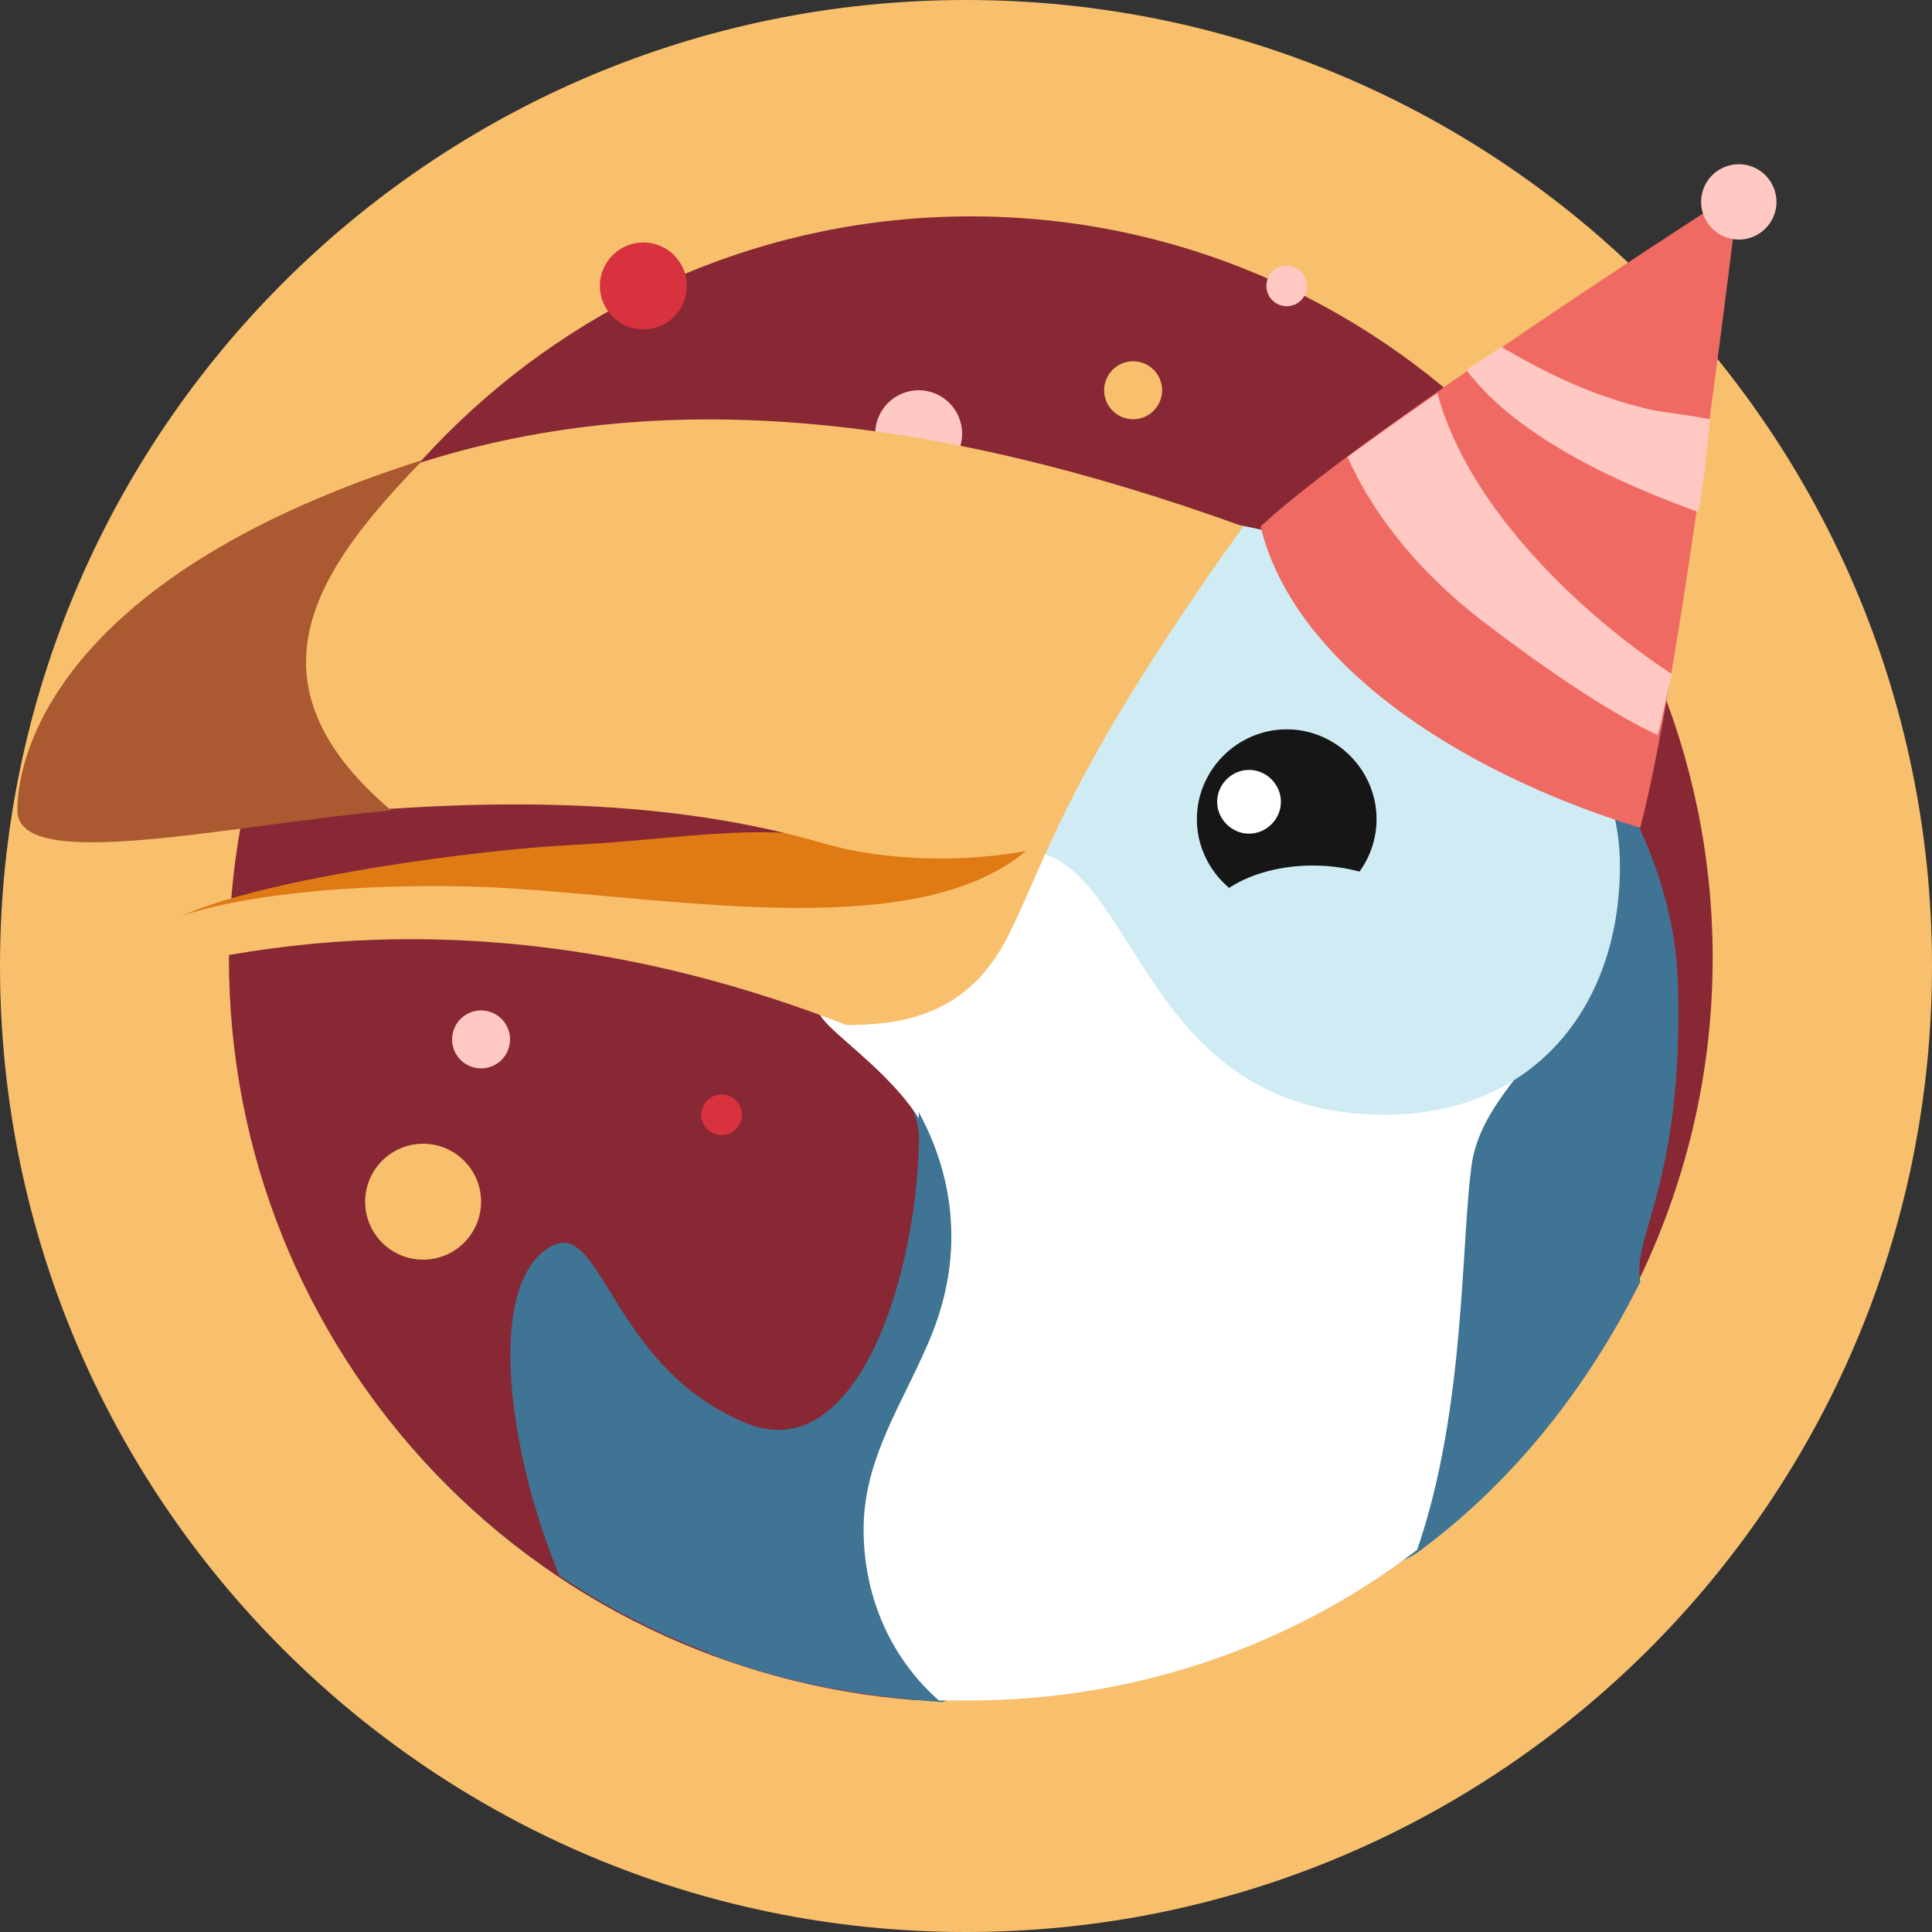 <svg width="48" height="48" fill="none"
  xmlns="http://www.w3.org/2000/svg">
  <rect width="100%" height="100%" fill="#333333" stroke="none"/>
  <path fill-rule="evenodd" clip-rule="evenodd" d="M24 5.76C13.926 5.76 5.76 13.926 5.76 24c0 10.074 8.166 18.24 18.24 18.24 10.074 0 18.24-8.166 18.24-18.24 0-10.074-8.166-18.24-18.24-18.24zM0 24C0 10.745 10.745 0 24 0s24 10.745 24 24-10.745 24-24 24S0 37.255 0 24z" fill="#F8C06D"/>
  <path d="M24.119 5.376c10.152 0 18.432 8.28 18.432 18.432 0 5.328-2.304 10.152-5.904 13.536-1.224 1.152-5.256.864-7.704 1.656-3.384 1.152-5.688 3.24-6.192 3.24-9.504-.72-17.064-8.64-17.064-18.432 0-10.152 8.28-18.432 18.432-18.432z" fill="#882834"/>
  <path d="M28.152 10.416c.398 0 .72-.322.72-.72 0-.398-.322-.72-.72-.72-.398 0-.72.322-.72.72 0 .398.322.72.72.72zM10.512 31.296c.795 0 1.44-.645 1.44-1.44 0-.795-.645-1.44-1.44-1.44-.795 0-1.44.645-1.44 1.44 0 .795.645 1.44 1.44 1.44z" fill="#F8C06D"/>
  <path d="M15.984 8.184c.597 0 1.08-.484 1.08-1.08 0-.596-.483-1.08-1.08-1.08s-1.08.484-1.08 1.08c0 .596.483 1.08 1.08 1.08zM17.928 28.2c.278 0 .504-.226.504-.504 0-.278-.226-.504-.504-.504-.278 0-.504.226-.504.504 0 .278.226.504.504.504z" fill="#D7323E"/>
  <path d="M31.967 7.608c.278 0 .504-.226.504-.504 0-.278-.226-.504-.504-.504-.278 0-.504.226-.504.504 0 .278.226.504.504.504zM22.824 11.856c.597 0 1.08-.483 1.08-1.08 0-.596-.483-1.08-1.08-1.08-.596 0-1.08.484-1.08 1.08 0 .597.484 1.08 1.08 1.08zM11.952 26.544c.398 0 .72-.322.72-.72 0-.398-.322-.72-.72-.72-.398 0-.72.322-.72.72 0 .398.322.72.72.72z" fill="#FFC8C2"/>
  <path d="M17.568 41.064c1.8.72 3.744 1.08 5.832 1.224.216 0 4.536-2.52 6.48-3.24 1.728-.648 4.032.576 5.472-.576 2.304-1.728 4.104-4.032 5.4-6.624-.216-1.152 1.08-2.448.936-7.416-.144-5.112-5.04-10.512-10.224-10.512-5.112 0-14.544 8.64-10.44 11.736.792.576 1.584 1.224 1.8 2.448.432 2.232-.144 4.248-1.08 5.688-.864 1.224-3.384 4.392-4.176 7.272z" fill="#3F7494"/>
  <path d="M39.888 20.433c-.72-4.32-6.336-6.624-8.568-7.056-4.032-.72-8.712 10.584-10.872 11.52-.792.36 2.232 1.728 2.808 3.816 1.44 4.248-1.8 6.048-1.8 9.288 0 1.728.72 3.24 1.872 4.248h.72c4.176 0 8.064-1.368 11.16-3.744 1.224-3.528 1.08-7.776 1.368-9.648.432-2.52 4.104-3.744 3.312-8.424z" fill="#fff"/>
  <path d="M40.247 21.504c0 3.6-2.232 6.192-5.832 6.192-6.048 0-6.12-6.192-8.784-6.552 0-3.6 1.8-8.784 5.328-8.064 4.032.792 9.288 4.032 9.288 8.424z" fill="#CFECF5"/>
  <path d="M25.127 22.8c0 .72-1.584 2.664-4.032 2.664-10.584-4.104-17.208-1.368-17.424-1.728-.72-1.44 7.56-2.592 10.44-2.736 2.88-.144 5.112-.648 7.128 0 .72.216 3.24-.936 4.032-.576.792.288-.144 2.232-.144 2.376z" fill="#E07A15"/>
  <path d="M9.793 11.712c-4.824 1.656-9.36 5.472-8.784 8.496.36 1.728 10.584-1.8 19.368.72 1.152.36 3.096.576 5.112.216-2.664 2.232-8.352 1.224-12.672.936-4.32-.288-10.296.36-9.504 2.016.216.432 7.2-2.736 17.712 1.368 1.368 0 3.024-.216 4.032-2.232.936-1.872 1.44-4.032 5.832-10.152-7.776-2.808-14.76-3.6-21.096-1.368z" fill="#F8C06D"/>
  <path d="M9.72 20.136c-4.032.36-9.288 1.584-9.288 0S1.656 14.232 10.512 11.424c-2.592 2.664-4.608 5.472-.792 8.712z" fill="#AB5930"/>
  <path d="M31.968 22.584c1.224 0 2.232-1.008 2.232-2.232 0-1.224-1.008-2.232-2.232-2.232-1.224 0-2.232 1.008-2.232 2.232 0 1.224 1.008 2.232 2.232 2.232z" fill="#161616"/>
  <path d="M31.032 20.712c.432 0 .792-.36.792-.792 0-.432-.36-.792-.792-.792-.432 0-.792.36-.792.792 0 .432.36.792.792.792z" fill="#fff"/>
  <path d="M22.824 27.624c.144 3.528-1.368 8.784-4.176 7.776-3.384-1.296-3.672-5.04-4.896-4.464-1.656.792-1.224 4.896.144 8.208 2.016 1.368 4.32 2.304 6.768 2.808-.072-1.512 0-2.808.288-3.528 1.152-2.592.648-2.808.648-2.808s3.6-3.6 1.224-7.992z" fill="#3F7494"/>
  <path d="M32.616 25.104c1.591 0 2.88-.806 2.88-1.8 0-.994-1.289-1.8-2.88-1.8-1.591 0-2.88.806-2.88 1.8 0 .994 1.289 1.8 2.88 1.8z" fill="#CFECF5"/>
  <path d="M31.32 13.08c2.448-2.304 11.88-8.352 11.88-8.352S41.832 16.392 40.752 20.568c-4.68-1.44-8.64-4.176-9.432-7.488z" fill="#EE6A63"/>
  <path d="M41.544 16.752c-2.088-1.368-5.04-4.032-5.832-6.984-.936.648-1.44 1.008-2.232 1.584.504 1.152 1.512 2.664 3.384 4.104 1.8 1.368 3.24 2.304 4.32 2.808.144-.504.216-1.008.36-1.512zM42.192 12.72c.144-.792.216-1.512.288-2.304-.36-.072-.864-.144-1.368-.216-1.656-.36-2.952-1.08-3.816-1.584-.288.216-.576.36-.864.576 1.296 1.728 3.96 2.88 5.76 3.528zM43.2 5.952c.517 0 .936-.419.936-.936 0-.517-.419-.936-.936-.936-.517 0-.936.419-.936.936 0 .517.419.936.936.936z" fill="#FFC8C2"/>
</svg>
